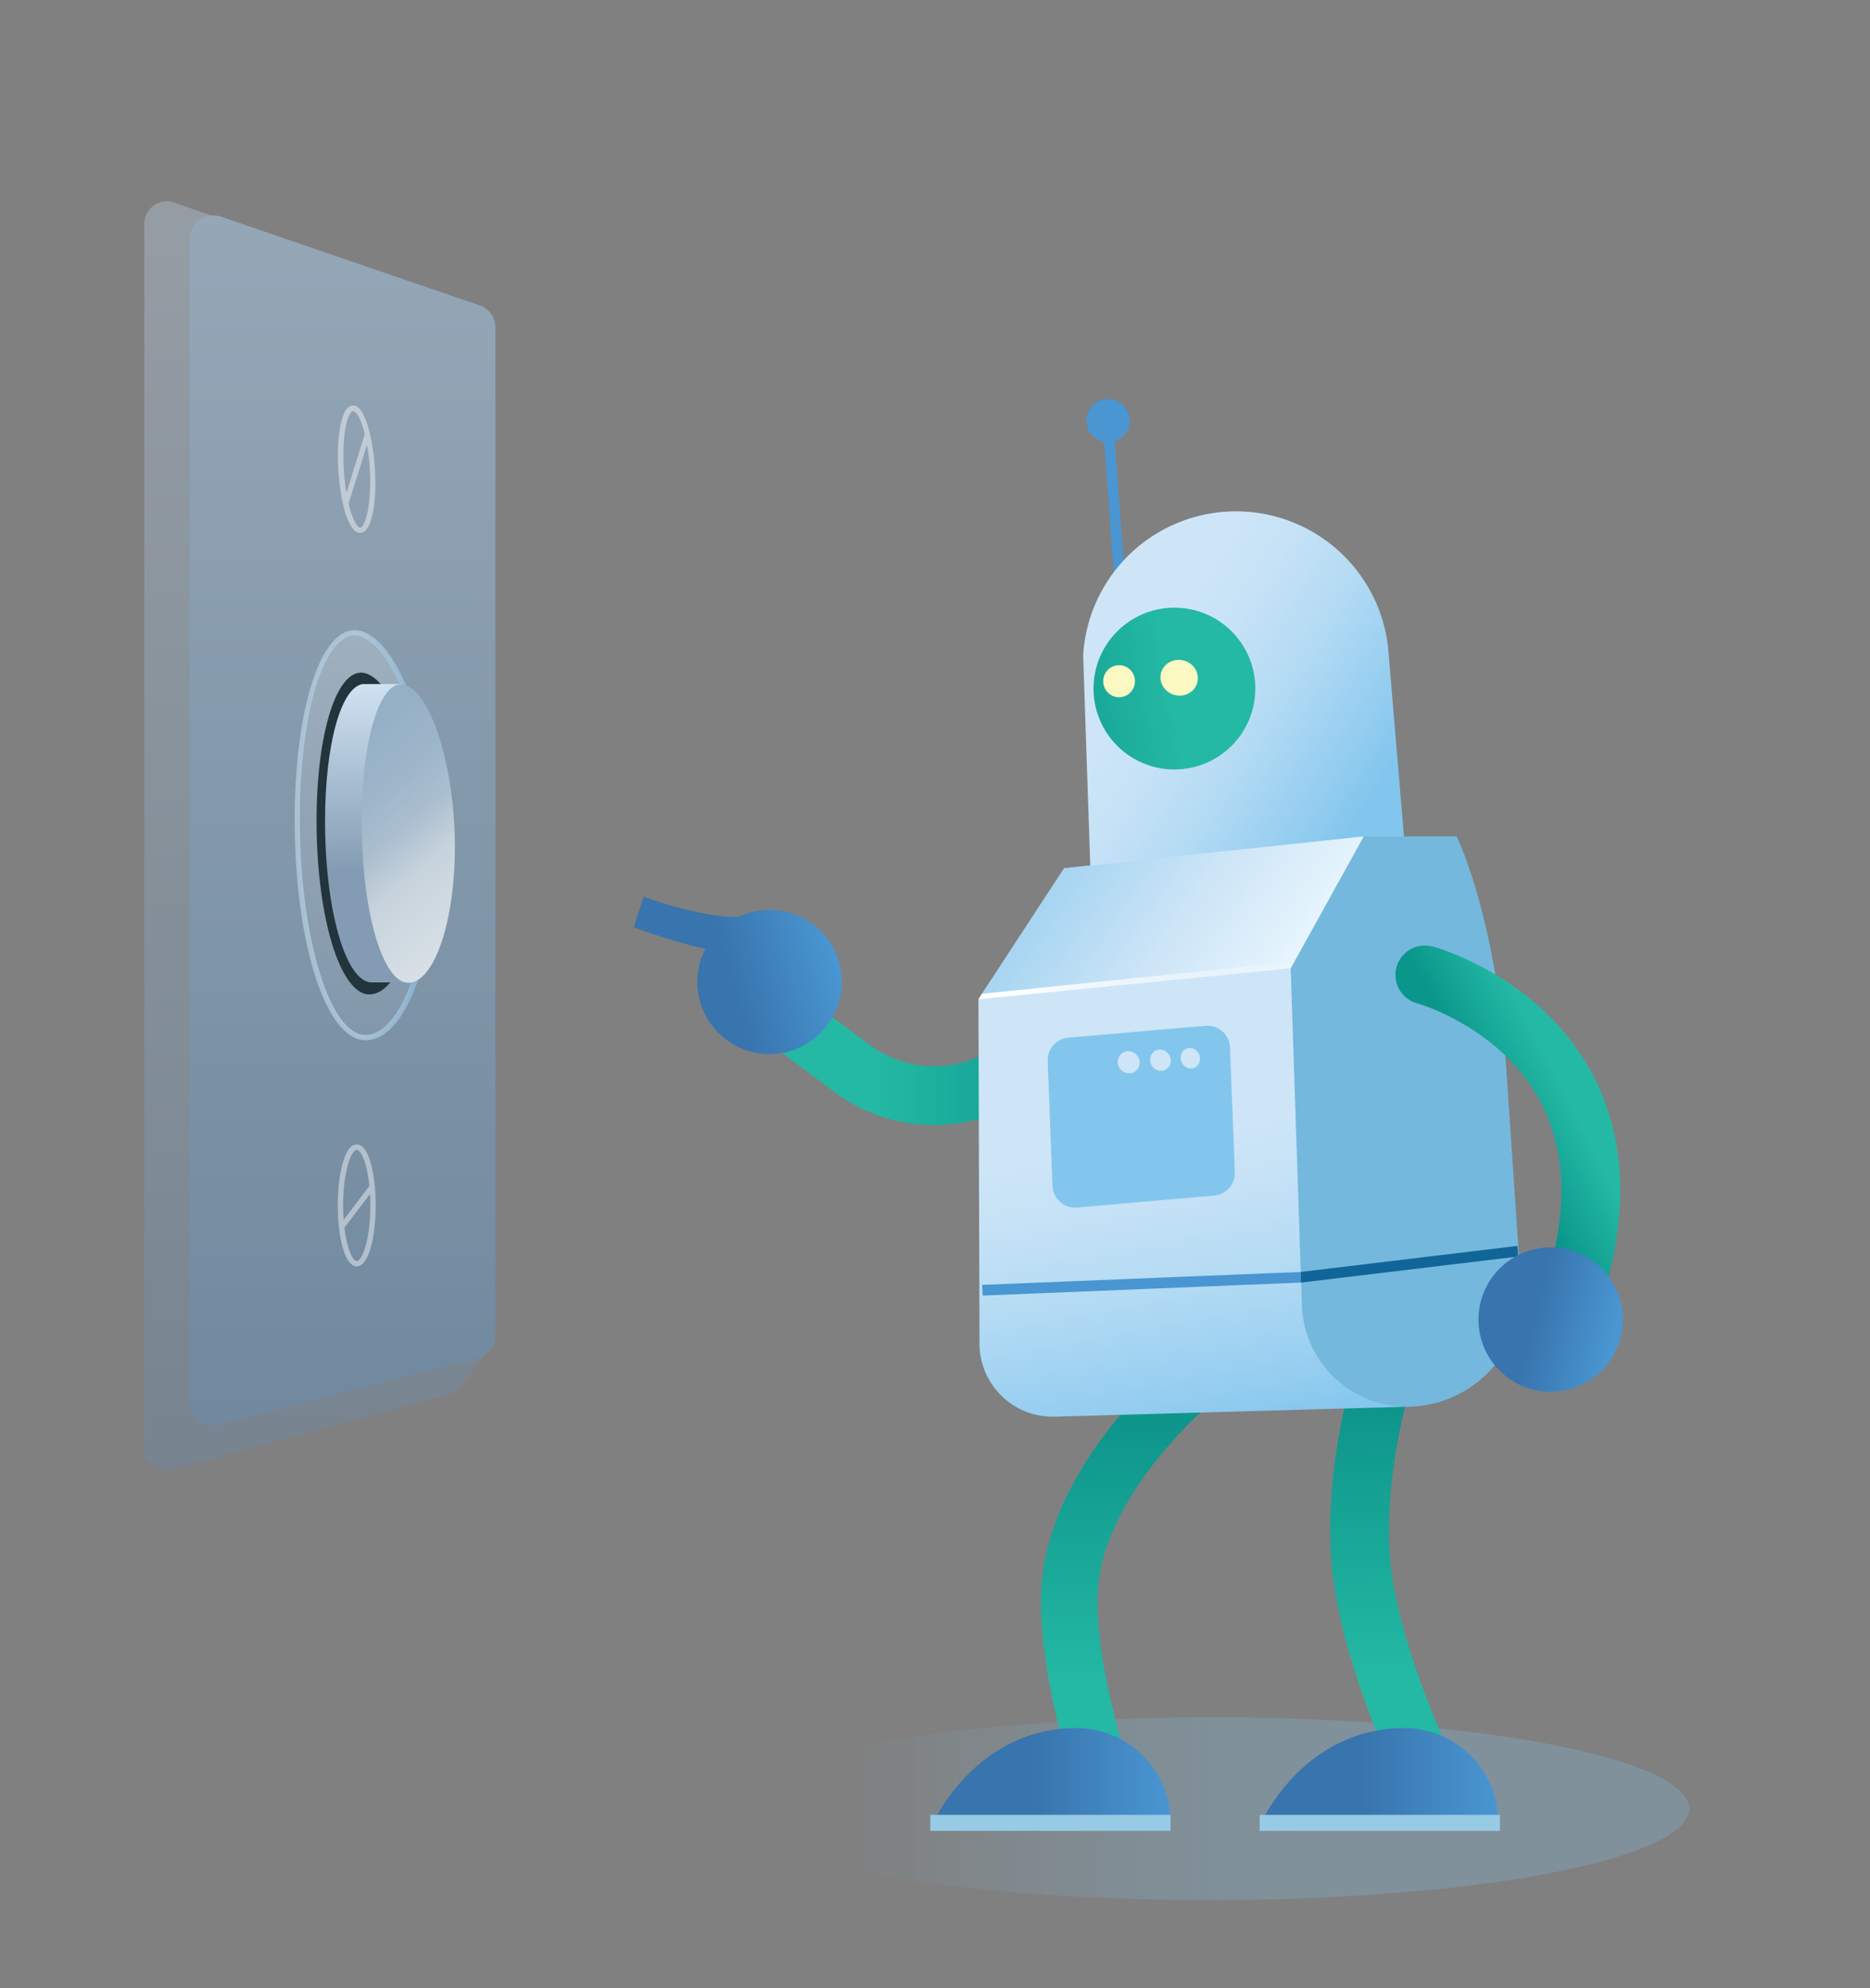 <svg xmlns="http://www.w3.org/2000/svg" xmlns:xlink="http://www.w3.org/1999/xlink" width="350" height="372" viewBox="0 0 350 372"><rect x="0" y="0" width="350" height="372" fill="#808080" stroke="none"/><defs><style>.cls-1{opacity:0.54;fill:url(#linear-gradient);}.cls-1,.cls-10,.cls-3,.cls-4,.cls-5{isolation:isolate;}.cls-2{fill:url(#linear-gradient-2);}.cls-3{fill:#fdfeff;opacity:0.45;}.cls-20,.cls-4{fill:#74b8dd;}.cls-4{opacity:0.21;}.cls-5{opacity:0.49;fill:url(#linear-gradient-3);}.cls-6{fill:url(#linear-gradient-4);}.cls-7{fill:#22343c;}.cls-8{fill:url(#linear-gradient-5);}.cls-9{fill:url(#linear-gradient-6);}.cls-10{opacity:0.5;fill:url(#linear-gradient-7);}.cls-11{fill:url(#linear-gradient-8);}.cls-12,.cls-18,.cls-20,.cls-22,.cls-23,.cls-24{fill-rule:evenodd;}.cls-12{fill:url(#linear-gradient-9);}.cls-13{fill:#4996d2;}.cls-14{fill:url(#linear-gradient-10);}.cls-15{fill:url(#linear-gradient-11);}.cls-16{fill:url(#linear-gradient-12);}.cls-17{fill:none;stroke-miterlimit:10;stroke-width:11px;stroke:url(#linear-gradient-13);}.cls-18{fill:url(#linear-gradient-14);}.cls-19{fill:#83c6ed;}.cls-21{fill:#116599;}.cls-22{fill:url(#linear-gradient-15);}.cls-23{fill:url(#linear-gradient-16);}.cls-24{fill:url(#linear-gradient-17);}.cls-25{fill:url(#linear-gradient-18);}.cls-26{fill:url(#linear-gradient-19);}.cls-27{fill:#fcf8c2;}.cls-28{fill:#97cae4;}.cls-29{fill:url(#linear-gradient-20);}.cls-30{fill:#cde5f7;}</style><linearGradient id="linear-gradient" x1="59.74" y1="366.63" x2="59.74" y2="90.07" gradientTransform="matrix(1, 0, 0, -1, 0, 374)" gradientUnits="userSpaceOnUse"><stop offset="0" stop-color="#aebcc8"/><stop offset="1" stop-color="#6d869c"/></linearGradient><linearGradient id="linear-gradient-2" x1="64.11" y1="489.49" x2="64.11" y2="86.02" xlink:href="#linear-gradient"/><linearGradient id="linear-gradient-3" x1="55.16" y1="217.72" x2="81.64" y2="217.72" gradientTransform="matrix(1, 0, 0, -1, 0, 374)" gradientUnits="userSpaceOnUse"><stop offset="0.48" stop-color="#d4ebf9"/><stop offset="0.58" stop-color="#c6e2f6"/><stop offset="0.73" stop-color="#b4dbf4"/><stop offset="0.91" stop-color="#96cef0"/><stop offset="1" stop-color="#83c6ed"/></linearGradient><linearGradient id="linear-gradient-4" x1="68.38" y1="295.95" x2="68.38" y2="125.52" xlink:href="#linear-gradient"/><linearGradient id="linear-gradient-5" x1="68.06" y1="-5575.66" x2="69.07" y2="-5472.2" gradientTransform="translate(0 5688.75)" gradientUnits="userSpaceOnUse"><stop offset="0.14" stop-color="#d0e3f2"/><stop offset="0.17" stop-color="#cadded"/><stop offset="0.48" stop-color="#849cb3"/><stop offset="0.68" stop-color="#849cb3"/><stop offset="0.72" stop-color="#92a9be"/><stop offset="0.81" stop-color="#bfd3e4"/><stop offset="1" stop-color="#fff"/></linearGradient><linearGradient id="linear-gradient-6" x1="139.17" y1="142.92" x2="50" y2="248.61" gradientTransform="matrix(1, 0, 0, -1, 0, 374)" gradientUnits="userSpaceOnUse"><stop offset="0.29" stop-color="#fff"/><stop offset="0.66" stop-color="#c7d3dc"/><stop offset="0.68" stop-color="#bdccd7"/><stop offset="0.72" stop-color="#aabecf"/><stop offset="0.78" stop-color="#9db5c9"/><stop offset="0.85" stop-color="#95b0c5"/><stop offset="1" stop-color="#93aec4"/></linearGradient><linearGradient id="linear-gradient-7" x1="136.45" y1="35.57" x2="316.17" y2="35.57" gradientTransform="matrix(1, 0, 0, -1, 0, 374)" gradientUnits="userSpaceOnUse"><stop offset="0.13" stop-color="#81c5ec" stop-opacity="0"/><stop offset="0.19" stop-color="#81c5ec" stop-opacity="0.1"/><stop offset="0.32" stop-color="#81c5ec" stop-opacity="0.27"/><stop offset="0.43" stop-color="#81c5ec" stop-opacity="0.4"/><stop offset="0.53" stop-color="#81c5ec" stop-opacity="0.47"/><stop offset="0.6" stop-color="#81c5ec" stop-opacity="0.5"/></linearGradient><linearGradient id="linear-gradient-8" x1="40.16" y1="30.47" x2="40.16" y2="117.43" gradientTransform="translate(301.93 367.64) rotate(179.43)" gradientUnits="userSpaceOnUse"><stop offset="0" stop-color="#24b9a4"/><stop offset="0.28" stop-color="#24b9a4"/><stop offset="0.84" stop-color="#0e968c"/><stop offset="1" stop-color="#0e968c"/></linearGradient><linearGradient id="linear-gradient-9" x1="235.94" y1="41.7" x2="280.45" y2="41.7" gradientTransform="matrix(1, 0, 0, -1, 0, 374)" gradientUnits="userSpaceOnUse"><stop offset="0.42" stop-color="#3874ad"/><stop offset="1" stop-color="#4996d2"/></linearGradient><linearGradient id="linear-gradient-10" x1="-351.82" y1="289.38" x2="-419.76" y2="227.8" gradientTransform="translate(-90.29 467.82) rotate(169.59)" gradientUnits="userSpaceOnUse"><stop offset="0.13" stop-color="#cde5f7"/><stop offset="0.24" stop-color="#c6e2f6"/><stop offset="0.39" stop-color="#b4dbf4"/><stop offset="0.56" stop-color="#96cef0"/><stop offset="0.66" stop-color="#83c6ed"/></linearGradient><linearGradient id="linear-gradient-11" x1="-380.87" y1="278.39" x2="-326.26" y2="278.39" gradientTransform="translate(-90.29 467.82) rotate(169.59)" xlink:href="#linear-gradient-8"/><linearGradient id="linear-gradient-12" x1="89.69" y1="49.85" x2="89.69" y2="140.61" gradientTransform="matrix(-1, 0.01, -0.01, -0.93, 302.45, 383.67)" xlink:href="#linear-gradient-8"/><linearGradient id="linear-gradient-13" x1="143.26" y1="182.93" x2="216.91" y2="182.93" gradientTransform="matrix(1, 0, 0, -1, 0, 374)" gradientUnits="userSpaceOnUse"><stop offset="0.28" stop-color="#24b9a4"/><stop offset="0.84" stop-color="#0a968b"/></linearGradient><linearGradient id="linear-gradient-14" x1="-488.63" y1="277.3" x2="-488.63" y2="166.47" gradientTransform="translate(-217.74 520.3) rotate(169.59)" gradientUnits="userSpaceOnUse"><stop offset="0.48" stop-color="#cde5f7"/><stop offset="0.58" stop-color="#c6e2f6"/><stop offset="0.73" stop-color="#b4dbf4"/><stop offset="0.91" stop-color="#96cef0"/><stop offset="1" stop-color="#83c6ed"/></linearGradient><linearGradient id="linear-gradient-15" x1="174.58" y1="41.7" x2="219.09" y2="41.7" xlink:href="#linear-gradient-9"/><linearGradient id="linear-gradient-16" x1="-512.72" y1="246.59" x2="-460.27" y2="299.04" gradientTransform="translate(-217.74 520.3) rotate(169.59)" gradientUnits="userSpaceOnUse"><stop offset="0" stop-color="#eaf7fe"/><stop offset="0.31" stop-color="#cfe6f7"/><stop offset="0.33" stop-color="#cde5f7"/><stop offset="0.74" stop-color="#9bd0f0"/></linearGradient><linearGradient id="linear-gradient-17" x1="147.48" y1="256.59" x2="204.45" y2="273.27" gradientTransform="matrix(0.98, 0.19, 0.19, -0.98, -3.35, 409.23)" gradientUnits="userSpaceOnUse"><stop offset="0" stop-color="#fff"/><stop offset="1" stop-color="#fff" stop-opacity="0"/></linearGradient><linearGradient id="linear-gradient-18" x1="-790.91" y1="-675.01" x2="-765.42" y2="-675.01" gradientTransform="translate(-713.83 -36.21) rotate(152.67)" xlink:href="#linear-gradient-13"/><linearGradient id="linear-gradient-19" x1="134.93" y1="508.49" x2="161.96" y2="508.49" gradientTransform="matrix(0.97, 0.23, 0.23, -0.97, 27.74, 707.02)" xlink:href="#linear-gradient-9"/><linearGradient id="linear-gradient-20" x1="155.97" y1="71.22" x2="191.13" y2="71.22" gradientTransform="matrix(0.96, -0.27, -0.27, -0.96, -8.53, 296.74)" xlink:href="#linear-gradient-9"/></defs><g id="Layer_1" data-name="Layer 1"><path class="cls-1" d="M92.49,250.82l-6.81,9.63L32.29,275a4.23,4.23,0,0,1-5.16-3,4.09,4.09,0,0,1-.13-1.1V41.9a4.23,4.23,0,0,1,5.6-4L86.66,56.78c3.83,1.53,4.18,3.23,4.17,5.88Z"/><path class="cls-2" d="M89.43,254.07,41,266.51a4.4,4.4,0,0,1-5.36-3.16,4.63,4.63,0,0,1-.14-1.11V44.71a4.4,4.4,0,0,1,5.83-4.17l48.4,16.59a4.4,4.4,0,0,1,3,4.17V249.8A4.42,4.42,0,0,1,89.43,254.07Z"/><path class="cls-3" d="M69.26,81.26h0c-.54-2.33-1.29-4.19-2.2-5A1.39,1.39,0,0,0,65.53,76c-1.69.8-2.29,5.33-2.29,9.3,0,5.6,1.19,12.38,3.18,14a1.48,1.48,0,0,0,1,.39,1.25,1.25,0,0,0,.54-.12c1.69-.79,2.3-5.32,2.3-9.3A42,42,0,0,0,69.26,81.26ZM66,76.93a.24.24,0,0,1,.12,0,.68.68,0,0,1,.35.17c.63.52,1.29,2,1.8,4.14l-3.43,11a41.49,41.49,0,0,1-.55-6.86C64.24,80.39,65.12,77.32,66,76.93Zm1.57,21.8a.46.46,0,0,1-.46-.14c-.66-.55-1.34-2.14-1.86-4.37l3.44-11a40.19,40.19,0,0,1,.6,7.1c-.05,4.94-.94,8-1.77,8.41Z"/><path class="cls-3" d="M66.77,214.14c-2.33,0-3.55,5.73-3.55,11.4s1.22,11.4,3.55,11.4,3.55-5.74,3.55-11.4S69.1,214.14,66.77,214.14Zm0,1c.83,0,1.94,2.55,2.37,6.77l-4.82,6.34c-.06-.85-.1-1.75-.1-2.71C64.22,219.19,65.73,215.14,66.77,215.14Zm0,20.8c-.79,0-1.84-2.33-2.31-6.22l4.8-6.31q.06,1,.06,2.13C69.32,231.89,67.81,235.94,66.77,235.94Z"/><path class="cls-4" d="M68.42,118.92c7,3.54,12.76,21.82,12.76,40.82s-5.71,34.41-12.76,34.41-12.76-18.27-12.76-40.82,5.71-38,12.76-34.41"/><path class="cls-5" d="M68.42,194.65c-7.44,0-13.26-18.15-13.26-41.32,0-17.49,3.53-31.43,8.78-34.67a4.58,4.58,0,0,1,4.7-.18h0c7.19,3.61,13,22.12,13,41.26C81.68,179.32,75.86,194.65,68.42,194.65Z"/><path class="cls-6" d="M66.42,118.91a3.64,3.64,0,0,0-2,.6c-5,3.07-8.3,16.66-8.3,33.82,0,21.86,5.61,40.32,12.26,40.32s12.26-15.21,12.26-33.91S75,122.83,68.15,119.37h0A4,4,0,0,0,66.42,118.91Z"/><path class="cls-7" d="M69.13,126.26C74.59,129.07,79,143.6,79,158.71s-4.42,27.36-9.88,27.36-9.87-14.53-9.87-32.45,4.42-30.17,9.87-27.36"/><path class="cls-8" d="M75.19,128H67.84c-4,.68-7,11.19-7,25.72,0,16.62,3.9,30.1,8.72,30.1h6.81Z"/><path class="cls-9" d="M76.42,128.41c4.82,2.61,8.72,16.09,8.72,30.1s-3.9,25.38-8.72,25.38-8.72-13.48-8.72-30.1,3.91-28,8.72-25.38"/></g><g id="Layer_2" data-name="Layer 2"><ellipse class="cls-10" cx="226.31" cy="338.43" rx="89.86" ry="17.11"/><path class="cls-11" d="M263.58,337.55c-.44-.86-10.63-21.27-13.73-39.88-3.59-21.55,4.88-46,5.24-47l10.37,3.65c-.07.23-7.88,22.8-4.76,41.52,2.83,17,12.61,36.55,12.7,36.75Z"/><path class="cls-12" d="M262.61,323.34a17.65,17.65,0,0,1,17.84,17.46h0l-44.51.47S243.7,323.54,262.61,323.34Z"/><rect class="cls-13" x="208" y="80.17" width="2" height="41.57" transform="translate(-6.76 15.39) rotate(-4.15)"/><circle class="cls-13" cx="207.39" cy="78.72" r="4.04"/><path class="cls-14" d="M263.46,164.7l-3.66-43.63a28.65,28.65,0,0,0-30.36-25.33h0a28.65,28.65,0,0,0-26.71,26.86l1.61,47.7Z"/><circle class="cls-15" cx="219.81" cy="128.84" r="15.14"/><path class="cls-16" d="M202.13,336.81c-.32-.94-8-23.22-7.25-39.28,1.1-24.14,25.94-44.07,27-44.91l6.57,8.29c-.22.18-22.12,17.81-23,37.1-.64,14,6.61,35.13,6.68,35.34Z"/><path class="cls-17" d="M146.55,190.29l12.94,9.64a25.74,25.74,0,0,0,34.62-3.58l18.68-21.07"/><path class="cls-18" d="M199.17,162.47l56.06-5.95L263.9,263.2l-66.5,1.88a13.71,13.71,0,0,1-14.07-13.32v-.42l-.2-64.35Z"/><path class="cls-19" d="M227.25,223.72l-25.66,2.22a4.25,4.25,0,0,1-4.6-3.85c0-.07,0-.14,0-.21l-.9-23.33a4.25,4.25,0,0,1,3.87-4.39l25.66-2.22a4.25,4.25,0,0,1,4.59,3.86c0,.07,0,.13,0,.2l.91,23.33A4.25,4.25,0,0,1,227.25,223.72Z"/><path class="cls-20" d="M272.62,156.5H255.23l-13.66,24.66,2.09,62.89a19.66,19.66,0,0,0,20.15,19.15h.09a21.39,21.39,0,0,0,20.76-22c0-.28,0-.55,0-.83l-2.89-42.59C279.54,170.26,272.62,156.5,272.62,156.5Z"/><polygon class="cls-13" points="183.93 242.42 183.82 240.42 243.38 238 243.49 239.99 183.93 242.42"/><polygon class="cls-21" points="243.42 238 243.49 239.99 284.14 235.11 284.09 234.12 284.02 233.12 243.42 238"/><path class="cls-22" d="M201.25,323.34a17.65,17.65,0,0,1,17.84,17.46h0l-44.51.47S182.33,323.54,201.25,323.34Z"/><polygon class="cls-23" points="241.56 181.18 183.13 186.99 199.17 162.47 255.23 156.52 241.56 181.18"/><polygon class="cls-24" points="241.56 181.18 183.13 186.99 183.79 185.95 242.22 179.93 241.56 181.18"/><path class="cls-25" d="M294.55,244.75a5,5,0,0,1-.75-.15,5.5,5.5,0,0,1-3.81-6.78c3.58-12.75,2.87-23.67-2.1-32.45-7.57-13.37-22.44-17.58-22.59-17.62a5.5,5.5,0,0,1,2.77-10.65l.13,0c.79.22,19.47,5.5,29.27,22.81,6.46,11.42,7.51,25.16,3.11,40.84A5.49,5.49,0,0,1,294.55,244.75Z"/><circle class="cls-26" cx="290.23" cy="246.91" r="13.51"/><ellipse class="cls-27" cx="209.45" cy="127.46" rx="3" ry="2.97" transform="translate(70.15 329.23) rotate(-86.7)"/><ellipse class="cls-27" cx="220.71" cy="126.82" rx="3.34" ry="3.51" transform="translate(42.82 308.9) rotate(-75.55)"/><rect class="cls-28" x="174.12" y="339.58" width="44.97" height="3"/><rect class="cls-28" x="235.77" y="339.58" width="44.97" height="3"/><path class="cls-29" d="M151.55,172.56a13.5,13.5,0,0,0-13.32-1,30.25,30.25,0,0,1-6.3-.62,65.94,65.94,0,0,1-11.45-3.19l-1.86,5.74a110.51,110.51,0,0,0,11.64,3.65c.59.14,1.18.26,1.78.36a13.51,13.51,0,1,0,19.51-5Z"/><path class="cls-30" d="M221,198.14a2,2,0,0,0,2,1.8,1.79,1.79,0,0,0,1.58-2h0v-.05a2,2,0,0,0-2-1.81A1.78,1.78,0,0,0,221,198h0A.53.53,0,0,1,221,198.14Z"/><path class="cls-30" d="M215.28,198.51a2.06,2.06,0,0,0,2.14,1.85,1.86,1.86,0,0,0,1.7-2v-.09A2.08,2.08,0,0,0,217,196.4a1.86,1.86,0,0,0-1.73,2v.13Z"/><path class="cls-30" d="M209.21,198.91a2.16,2.16,0,0,0,2.3,1.9,1.93,1.93,0,0,0,1.79-2.06h0v-.12a2.16,2.16,0,0,0-2.21-1.93,2,2,0,0,0-1.88,2.11Z"/></g></svg>